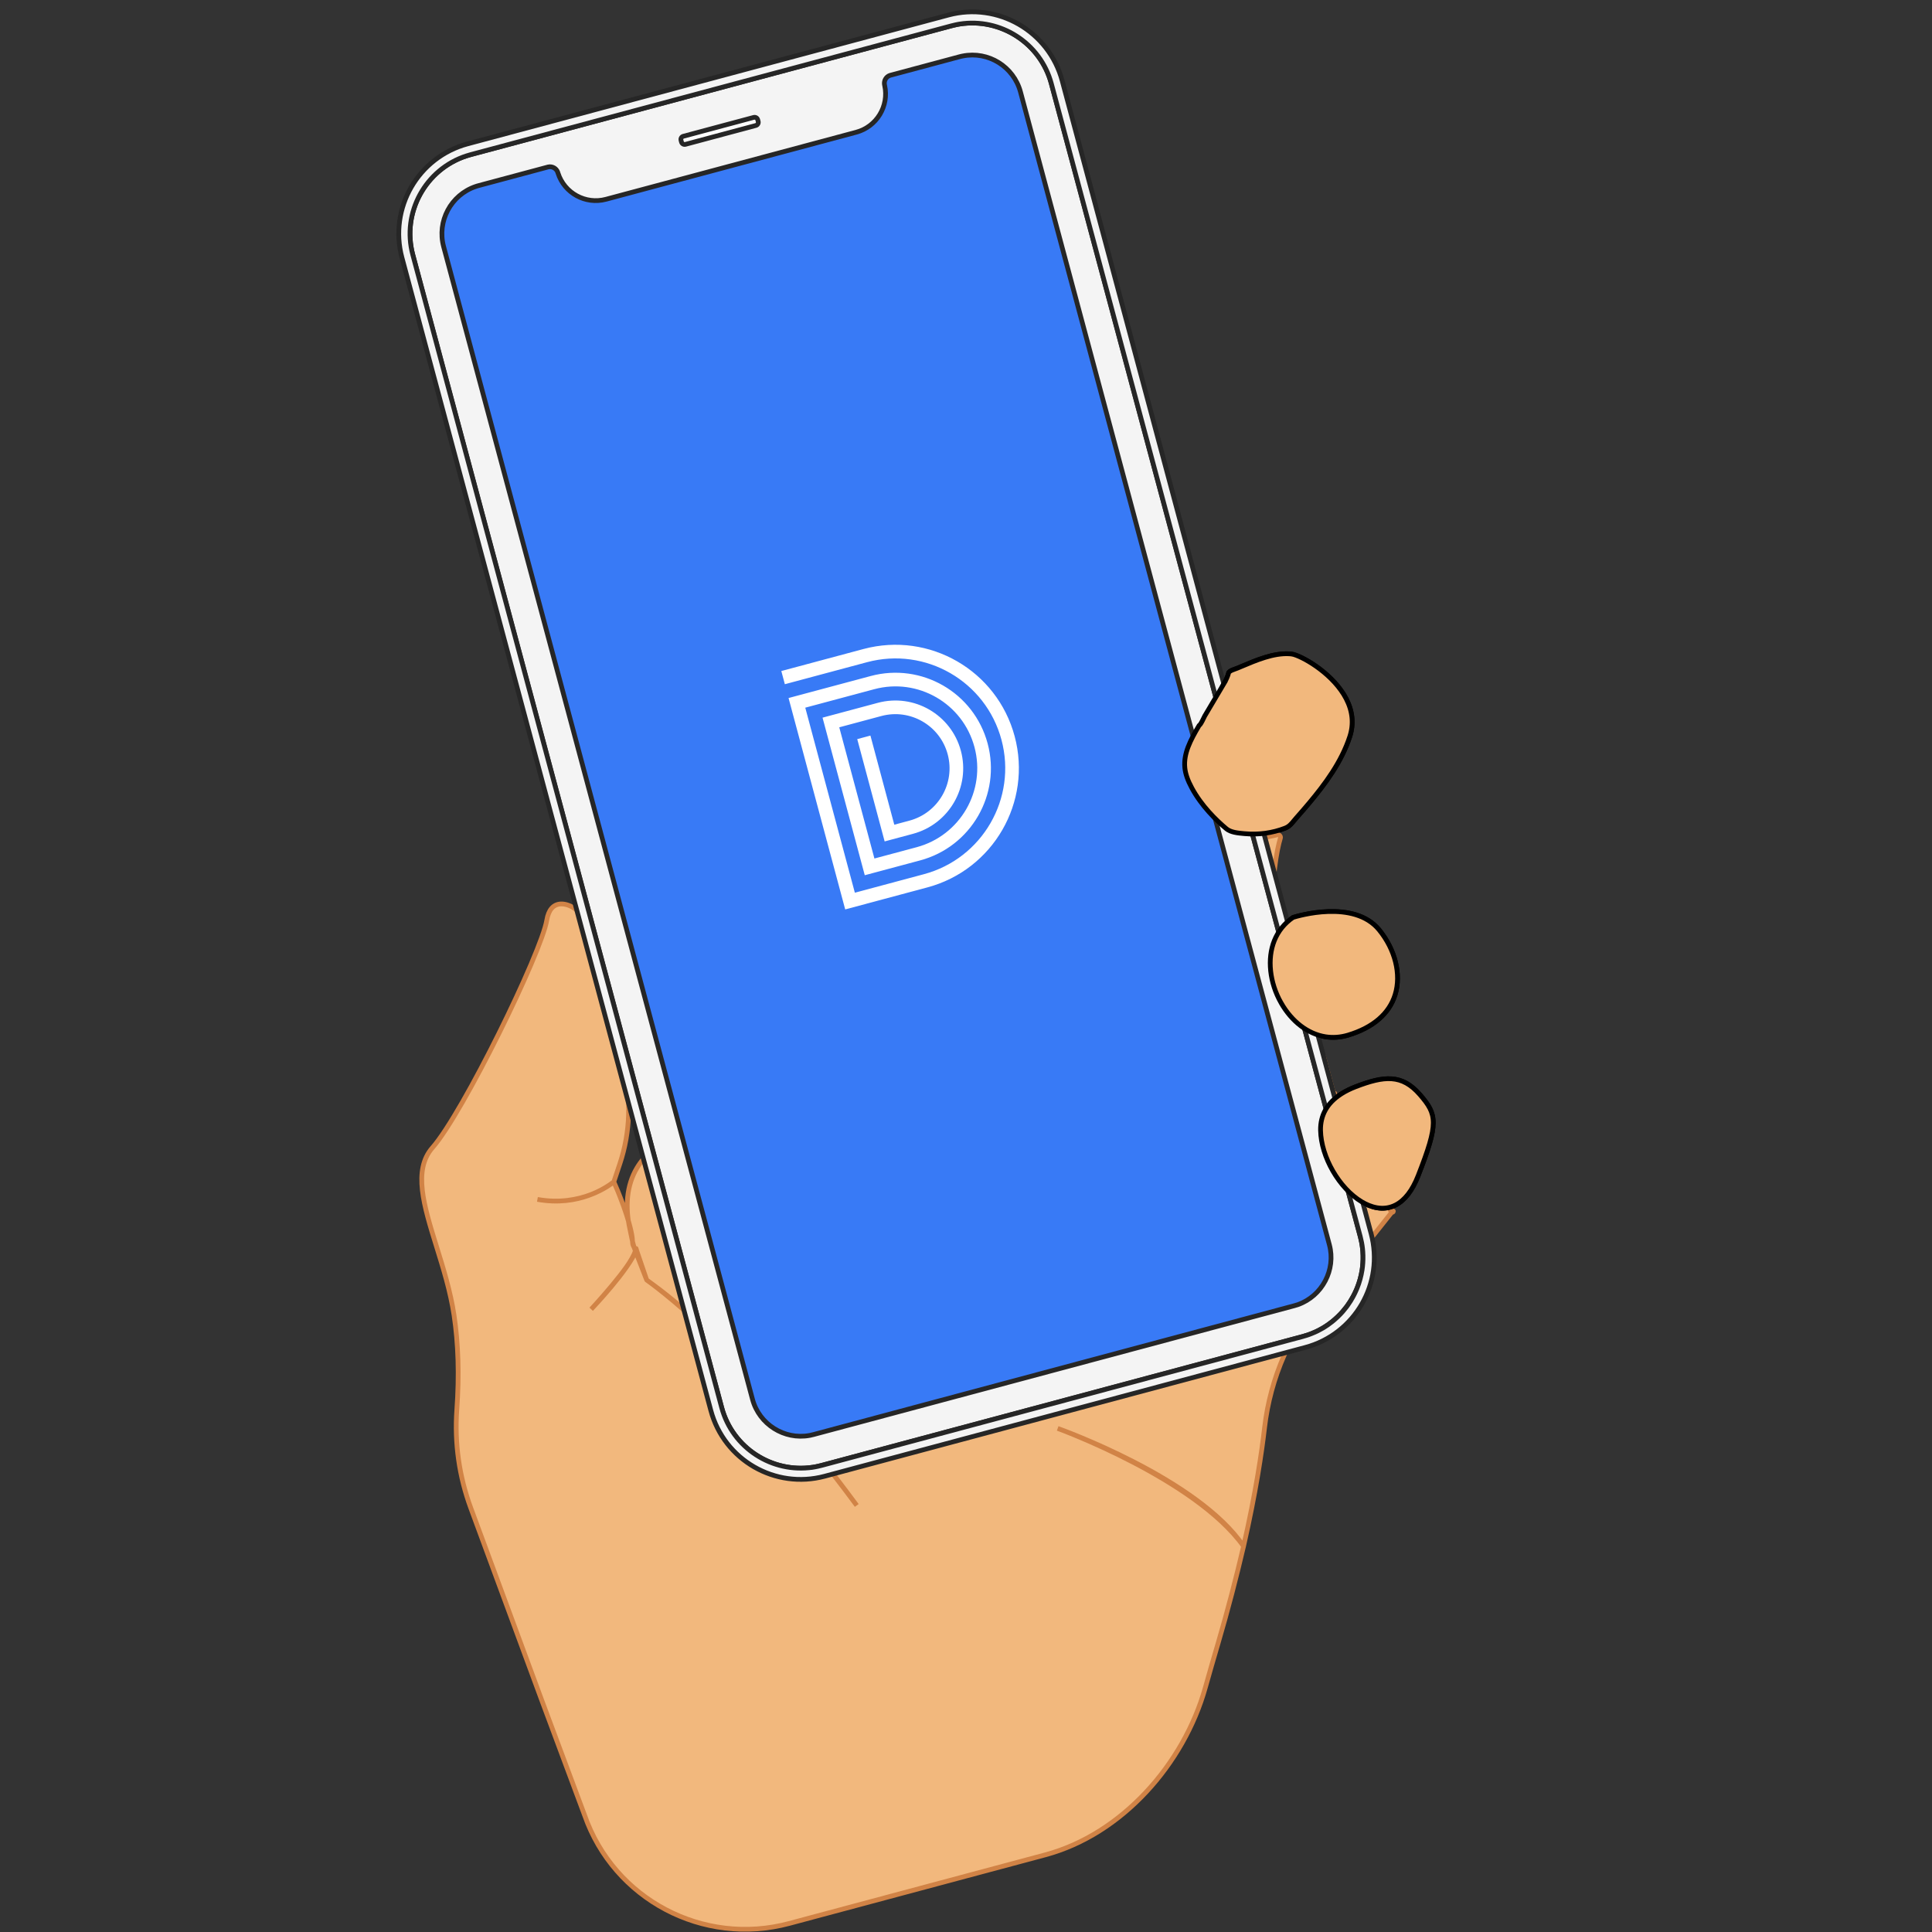 <svg width="152" height="152" viewBox="0 0 152 152" fill="none" xmlns="http://www.w3.org/2000/svg">
<rect x="0" y="0" width="152" height="152" fill="#333333" stroke="none"/>
<mask id="mask0_246_3384" style="mask-type:luminance" maskUnits="userSpaceOnUse" x="-1" y="-14" width="153" height="177">
<path d="M151.633 132.499L112.379 -14L-0.634 16.282L38.62 162.781L151.633 132.499Z" fill="white"/>
</mask>
<g mask="url(#mask0_246_3384)">
<path d="M100.786 78.902C101.624 80.38 102.899 81.355 104.28 81.572C104.864 81.664 105.461 81.621 106.056 81.444C108.022 80.854 109.303 79.751 109.763 78.252C110.251 76.662 109.768 74.712 108.503 73.162C106.514 70.728 102.06 72.081 101.731 72.184C101.053 72.648 100.558 73.263 100.258 74.01C99.684 75.439 99.885 77.313 100.785 78.902L100.786 78.902Z" fill="#EFEBEB" stroke="black" stroke-width="0.373" stroke-miterlimit="10" stroke-linecap="round"/>
<path d="M96.269 53.824L94.783 56.332C94.767 56.36 94.739 56.419 94.705 56.489C94.531 56.85 94.433 57.024 94.333 57.093C93.656 58.239 93.107 59.283 93.216 60.404C93.263 60.887 93.44 61.395 93.77 62.004C94.534 63.415 95.673 64.528 96.492 65.212C96.829 65.491 97.391 65.543 97.844 65.585L97.937 65.593C99.017 65.693 100.111 65.543 101.1 65.159C101.421 65.034 101.585 64.833 101.794 64.58C101.853 64.509 101.914 64.434 101.982 64.357C102.391 63.896 102.717 63.518 103.009 63.168C104.213 61.728 105.534 59.982 106.196 57.947C106.517 56.958 106.42 55.956 105.906 54.968C104.938 53.107 102.75 51.788 101.794 51.496C101.67 51.459 101.537 51.447 101.435 51.442C100.186 51.37 98.832 51.945 97.636 52.452L97.361 52.568C97.3 52.593 97.233 52.617 97.162 52.642C97.014 52.696 96.862 52.75 96.76 52.825C96.711 52.861 96.681 52.887 96.67 52.904C96.67 52.904 96.663 52.92 96.656 52.956C96.648 52.994 96.638 53.04 96.615 53.103C96.528 53.361 96.413 53.578 96.266 53.825L96.269 53.824Z" fill="#EFEBEB" stroke="black" stroke-width="0.373" stroke-miterlimit="10" stroke-linecap="round"/>
<path d="M97.911 65.89C97.91 65.888 97.909 65.888 97.907 65.888L97.819 65.879C97.326 65.834 96.711 65.778 96.304 65.439C95.464 64.738 94.296 63.596 93.51 62.144C93.162 61.5 92.975 60.954 92.924 60.431C92.794 59.11 93.55 57.836 94.1 56.906L94.118 56.876C94.127 56.862 94.14 56.852 94.156 56.848C94.167 56.845 94.176 56.84 94.183 56.831C94.254 56.747 94.384 56.48 94.441 56.359C94.48 56.278 94.511 56.213 94.531 56.18L96.017 53.673C96.095 53.541 95.951 53.428 95.833 53.526L51.293 90.511C50.831 90.895 50.436 91.353 50.125 91.867C49.26 93.297 49.192 95.025 49.549 96.658C49.596 96.876 49.648 97.124 49.707 97.416C49.788 97.813 49.902 98.203 50.05 98.581L50.879 100.703C51.138 100.917 53.268 102.319 56.038 105.115C58.779 107.88 62.976 112.437 67.405 118.44C62.988 112.453 59.125 108.091 56.038 105.115C53.01 102.195 50.929 100.743 50.91 100.728L50.879 100.703L50.095 98.405C49.983 98.078 50.085 98.106 49.983 98.437C49.507 99.845 46.634 102.876 46.512 103.004C46.541 102.973 49.728 99.538 49.983 98.437C50.018 98.286 49.775 98.016 49.773 97.815L49.74 97.364C49.55 95.944 48.565 93.574 48.292 92.981C47.701 93.427 45.548 94.951 42.282 94.363C45.723 94.982 48.012 93.213 48.292 92.981L48.769 91.551C49.601 89.057 49.682 86.374 49.001 83.835L45.935 72.393C45.773 71.787 44.901 71.081 44.116 71.119C43.531 71.148 43.152 71.588 43.019 72.393C42.592 74.96 36.443 87.542 34.026 90.291C32.475 92.055 33.343 94.849 34.347 98.085C34.882 99.808 35.435 101.591 35.72 103.461C36.059 105.695 36.135 108.199 35.941 110.903C35.752 113.551 36.122 116.155 37.039 118.643L42.577 133.647L45.993 142.813C48.301 149.428 55.321 153.141 62.088 151.328L82.235 145.93C88.269 144.313 93.148 138.781 94.831 132.766C95.13 131.697 95.468 130.522 95.849 129.229C96.568 126.792 97.297 123.984 97.838 121.65C94.244 116.307 83.325 112.419 83.214 112.38C83.324 112.42 94.042 116.342 97.838 121.65C98.802 117.43 99.268 114.256 99.49 112.322C99.715 110.369 100.232 108.451 101.032 106.626L101.442 105.698C101.568 105.413 101.73 105.144 101.924 104.9L109.506 95.365C109.73 95.083 109.593 95.591 109.422 95.274C109.129 94.736 108.463 94.482 107.615 93.977C105.757 92.869 103.645 91.129 103.602 88.944C103.578 87.779 104.048 86.818 104.998 86.082C105.042 86.048 105.007 85.972 104.953 85.987C104.927 85.994 104.9 85.978 104.893 85.952L104.203 83.377C103.963 82.48 103.252 81.795 102.495 81.256C101.773 80.74 101.067 79.993 100.533 79.05C99.724 77.624 99.457 75.972 99.778 74.578C99.879 74.142 99.979 73.7 99.987 73.252C100.06 68.942 100.45 66.881 100.735 65.939C100.781 65.787 100.635 65.636 100.481 65.677C99.654 65.898 98.78 65.972 97.915 65.892C97.913 65.892 97.912 65.891 97.911 65.89Z" fill="#F2B87D"/>
<path d="M50.879 100.703L50.05 98.581C49.902 98.203 49.788 97.813 49.707 97.416C49.648 97.124 49.596 96.876 49.549 96.658C49.192 95.025 49.26 93.297 50.125 91.867V91.867C50.436 91.353 50.831 90.895 51.293 90.511L95.833 53.526C95.951 53.428 96.095 53.541 96.017 53.673V53.673L94.531 56.18C94.511 56.213 94.48 56.278 94.441 56.359C94.384 56.48 94.254 56.747 94.183 56.831C94.176 56.84 94.167 56.845 94.156 56.848V56.848C94.14 56.852 94.127 56.862 94.118 56.876L94.1 56.906C93.55 57.836 92.794 59.11 92.924 60.431C92.975 60.954 93.162 61.5 93.51 62.144C94.296 63.596 95.464 64.738 96.304 65.439C96.711 65.778 97.326 65.834 97.819 65.879L97.907 65.888C97.909 65.888 97.91 65.888 97.911 65.89V65.89C97.912 65.891 97.913 65.892 97.915 65.892C98.78 65.972 99.654 65.898 100.481 65.677V65.677C100.635 65.636 100.781 65.787 100.735 65.939C100.45 66.881 100.06 68.942 99.987 73.252C99.979 73.7 99.879 74.142 99.778 74.578C99.457 75.972 99.724 77.624 100.533 79.05C101.067 79.993 101.773 80.74 102.495 81.256C103.252 81.795 103.963 82.48 104.203 83.377L104.893 85.952C104.9 85.978 104.927 85.994 104.953 85.987V85.987C105.007 85.972 105.042 86.048 104.998 86.082C104.048 86.818 103.578 87.779 103.602 88.944C103.645 91.129 105.757 92.869 107.615 93.977C108.463 94.482 109.129 94.736 109.422 95.274V95.274C109.593 95.591 109.73 95.083 109.506 95.365L101.924 104.9C101.73 105.144 101.568 105.413 101.442 105.698L101.032 106.626C100.232 108.451 99.715 110.369 99.49 112.322C99.268 114.256 98.802 117.43 97.838 121.65M50.879 100.703C51.138 100.917 53.268 102.319 56.038 105.115M50.879 100.703L50.91 100.728C50.929 100.743 53.01 102.195 56.038 105.115M50.879 100.703L50.095 98.405C49.983 98.078 50.085 98.106 49.983 98.437V98.437M56.038 105.115C58.779 107.88 62.976 112.437 67.405 118.44C62.988 112.453 59.125 108.091 56.038 105.115ZM49.983 98.437C49.507 99.845 46.634 102.876 46.512 103.004C46.541 102.973 49.728 99.538 49.983 98.437ZM49.983 98.437C50.018 98.286 49.775 98.016 49.773 97.815L49.74 97.364C49.55 95.944 48.565 93.574 48.292 92.981M48.292 92.981C47.701 93.427 45.548 94.951 42.282 94.363C45.723 94.982 48.012 93.213 48.292 92.981ZM48.292 92.981L48.769 91.551C49.601 89.057 49.682 86.374 49.001 83.835L45.935 72.393C45.773 71.787 44.901 71.081 44.116 71.119C43.531 71.148 43.152 71.588 43.019 72.393C42.592 74.96 36.443 87.542 34.026 90.291C32.475 92.055 33.343 94.849 34.347 98.085C34.882 99.808 35.435 101.591 35.72 103.461C36.059 105.695 36.135 108.199 35.941 110.903C35.752 113.551 36.122 116.155 37.039 118.643L42.577 133.647L45.993 142.813V142.813C48.301 149.428 55.321 153.141 62.088 151.328L82.235 145.93C88.269 144.313 93.148 138.781 94.831 132.766C95.13 131.697 95.468 130.522 95.849 129.229C96.568 126.792 97.297 123.984 97.838 121.65M97.838 121.65C94.244 116.307 83.325 112.419 83.214 112.38C83.324 112.42 94.042 116.342 97.838 121.65Z" stroke="#D18346" stroke-width="0.373" stroke-miterlimit="10" stroke-linecap="round"/>
<path d="M105.476 86.097C104.401 86.798 103.869 87.754 103.891 88.934C103.93 91.027 105.354 93.499 107.134 94.56C107.8 94.957 108.801 95.322 109.797 94.809C110.519 94.436 111.115 93.665 111.567 92.512C113.193 88.365 113.069 87.696 111.71 86.128C110.295 84.496 108.892 84.639 106.637 85.51C106.231 85.667 105.863 85.849 105.543 86.052L105.476 86.097Z" fill="#EFEBEB" stroke="black" stroke-width="0.373" stroke-miterlimit="10" stroke-linecap="round"/>
<path d="M82.716 6.583L107.017 97.277C107.103 97.595 107.163 97.916 107.199 98.236C107.207 98.315 107.215 98.395 107.22 98.472C107.25 98.873 107.24 99.271 107.196 99.662C107.189 99.742 107.178 99.823 107.166 99.901C107.089 100.4 106.953 100.886 106.766 101.349C106.747 101.392 106.728 101.439 106.71 101.482C106.578 101.792 106.417 102.089 106.24 102.376C106.167 102.492 106.09 102.604 106.01 102.714C105.983 102.754 105.953 102.794 105.924 102.83C105.838 102.945 105.747 103.057 105.652 103.166C105.646 103.174 105.641 103.181 105.635 103.188C105.575 103.252 105.516 103.317 105.458 103.379C105.391 103.45 105.322 103.518 105.253 103.586C105.182 103.652 105.111 103.719 105.038 103.782C105.002 103.813 104.965 103.845 104.929 103.876C104.893 103.908 104.855 103.939 104.817 103.969C104.704 104.061 104.585 104.147 104.465 104.232C104.386 104.288 104.304 104.342 104.221 104.393C104.18 104.419 104.138 104.446 104.096 104.47C103.969 104.544 103.838 104.618 103.705 104.683C103.663 104.705 103.618 104.728 103.571 104.749C103.524 104.771 103.48 104.792 103.434 104.812C103.343 104.852 103.25 104.892 103.156 104.928C103.09 104.956 103.024 104.979 102.956 105.003C102.9 105.022 102.845 105.04 102.788 105.058C102.683 105.093 102.578 105.124 102.47 105.153L64.659 115.284C64.549 115.313 64.442 115.339 64.334 115.362C64.276 115.375 64.219 115.387 64.16 115.398C64.047 115.419 63.935 115.439 63.819 115.456C63.863 115.449 63.905 115.441 63.949 115.434C60.756 115.915 57.633 113.927 56.779 110.737L32.477 20.044C31.589 16.727 33.474 13.308 36.706 12.26L36.71 12.259C36.814 12.225 36.919 12.194 37.026 12.165L74.837 2.034C74.945 2.005 75.049 1.98 75.157 1.957L75.159 1.957C75.217 1.944 75.274 1.932 75.333 1.92C75.388 1.91 75.446 1.901 75.503 1.89C78.709 1.386 81.857 3.378 82.716 6.581L82.716 6.583Z" fill="#F4F4F4" stroke="#262626" stroke-width="0.373" stroke-miterlimit="10"/>
<path d="M74.609 1.184L36.797 11.315C32.895 12.361 30.578 16.372 31.624 20.274L55.925 110.969C56.971 114.871 60.983 117.186 64.885 116.141L102.697 106.009C106.599 104.963 108.916 100.952 107.871 97.05L83.569 6.356C82.523 2.453 78.511 0.138 74.609 1.184ZM106.239 102.379C106.166 102.495 106.09 102.607 106.009 102.717C105.983 102.758 105.953 102.797 105.923 102.834C105.837 102.949 105.746 103.06 105.651 103.17C105.646 103.177 105.64 103.185 105.634 103.191C105.575 103.255 105.516 103.32 105.457 103.383C105.39 103.453 105.321 103.521 105.252 103.589C105.181 103.655 105.11 103.722 105.037 103.785C105.002 103.816 104.964 103.848 104.929 103.879C104.892 103.911 104.854 103.943 104.817 103.972C104.703 104.064 104.585 104.15 104.465 104.235C104.385 104.291 104.303 104.346 104.221 104.396C104.18 104.422 104.137 104.449 104.096 104.474C103.968 104.547 103.837 104.621 103.705 104.687C103.662 104.708 103.617 104.731 103.57 104.753C103.524 104.774 103.48 104.795 103.434 104.815C103.343 104.856 103.249 104.896 103.155 104.931C103.089 104.96 103.023 104.982 102.956 105.006C102.899 105.026 102.844 105.043 102.787 105.062C102.682 105.096 102.578 105.127 102.47 105.156L64.658 115.287C64.549 115.317 64.441 115.342 64.333 115.365C64.275 115.378 64.218 115.39 64.159 115.401C64.046 115.423 63.934 115.442 63.819 115.46C63.862 115.453 63.905 115.444 63.948 115.437C60.756 115.918 57.633 113.93 56.778 110.74L32.477 20.046C31.588 16.729 33.472 13.31 36.705 12.262L36.709 12.261C36.813 12.227 36.917 12.196 37.026 12.167L74.836 2.036C74.944 2.007 75.048 1.982 75.156 1.959L75.158 1.958C75.216 1.946 75.273 1.934 75.332 1.922C75.388 1.912 75.445 1.902 75.502 1.892C78.708 1.387 81.856 3.379 82.715 6.583L107.016 97.277C107.101 97.596 107.162 97.916 107.198 98.236C107.205 98.315 107.213 98.396 107.219 98.472C107.248 98.874 107.239 99.271 107.195 99.662C107.188 99.742 107.176 99.823 107.164 99.902C107.087 100.4 106.952 100.886 106.765 101.35C106.746 101.392 106.727 101.44 106.708 101.482C106.577 101.793 106.416 102.09 106.238 102.376L106.239 102.379Z" fill="#F4F4F4" stroke="#262626" stroke-width="0.373" stroke-miterlimit="10"/>
<path d="M59.298 9.237L53.76 10.721C53.623 10.757 53.541 10.898 53.578 11.035L53.615 11.173C53.652 11.31 53.793 11.391 53.93 11.355L59.468 9.871C59.605 9.834 59.686 9.693 59.65 9.556L59.613 9.418C59.576 9.281 59.435 9.2 59.298 9.237Z" fill="white" stroke="#262626" stroke-width="0.373" stroke-miterlimit="10"/>
<path d="M75.738 4.406L75.704 4.415L75.652 4.423C75.591 4.437 75.536 4.451 75.484 4.465L70.029 5.927C69.721 6.026 69.534 6.335 69.585 6.652C69.59 6.673 69.593 6.695 69.599 6.717L69.601 6.726C69.955 8.345 68.976 9.971 67.36 10.404L47.679 15.677C46.063 16.11 44.402 15.192 43.899 13.613L43.897 13.604C43.891 13.582 43.885 13.561 43.877 13.54C43.763 13.24 43.446 13.066 43.129 13.135L37.674 14.597C37.624 14.61 37.568 14.625 37.508 14.644L37.459 14.663L37.425 14.672C35.474 15.335 34.367 17.403 34.901 19.399L59.203 110.091C59.728 112.054 61.705 113.303 63.701 112.932C63.721 112.927 63.737 112.925 63.753 112.922L63.777 112.916L63.799 112.91L63.807 112.908C63.875 112.894 63.941 112.879 64.006 112.862L101.816 102.731C101.882 102.713 101.947 102.693 102.011 102.673L102.019 102.67L102.042 102.664L102.052 102.662L102.064 102.658C102.08 102.654 102.094 102.647 102.114 102.641C104.027 101.964 105.115 99.894 104.589 97.932L80.288 7.237C79.753 5.241 77.76 4.003 75.739 4.406L75.738 4.406Z" fill="#387AF6" stroke="#262626" stroke-width="0.373" stroke-miterlimit="10"/>
</g>
<path d="M100.786 78.896C101.624 80.375 102.899 81.349 104.28 81.566C104.864 81.658 105.461 81.615 106.056 81.438C108.022 80.848 109.303 79.745 109.763 78.246C110.251 76.656 109.768 74.706 108.503 73.157C106.514 70.722 102.06 72.075 101.731 72.178C101.053 72.642 100.558 73.257 100.258 74.004C99.684 75.433 99.885 77.308 100.785 78.896L100.786 78.896Z" fill="#F2B87D" stroke="black" stroke-width="0.373" stroke-miterlimit="10" stroke-linecap="round"/>
<path d="M96.269 53.821L94.783 56.328C94.767 56.356 94.739 56.415 94.705 56.486C94.531 56.846 94.433 57.02 94.333 57.089C93.656 58.236 93.107 59.279 93.216 60.4C93.263 60.883 93.44 61.391 93.77 62C94.534 63.411 95.673 64.524 96.492 65.208C96.829 65.487 97.391 65.54 97.844 65.581L97.937 65.589C99.017 65.689 100.111 65.539 101.1 65.155C101.421 65.03 101.585 64.829 101.794 64.576C101.853 64.505 101.914 64.43 101.982 64.353C102.391 63.892 102.717 63.514 103.009 63.164C104.213 61.724 105.534 59.978 106.196 57.943C106.517 56.954 106.42 55.952 105.906 54.964C104.938 53.103 102.75 51.785 101.794 51.492C101.67 51.455 101.537 51.444 101.435 51.438C100.186 51.367 98.832 51.941 97.636 52.448L97.361 52.564C97.3 52.59 97.233 52.614 97.162 52.638C97.014 52.692 96.862 52.746 96.76 52.821C96.711 52.857 96.681 52.883 96.67 52.9C96.67 52.9 96.663 52.917 96.656 52.952C96.648 52.99 96.638 53.036 96.615 53.099C96.528 53.357 96.413 53.574 96.266 53.821L96.269 53.821Z" fill="#F2B87D" stroke="black" stroke-width="0.373" stroke-miterlimit="10" stroke-linecap="round"/>
<path d="M105.479 86.091C104.405 86.792 103.873 87.748 103.894 88.928C103.934 91.021 105.358 93.493 107.138 94.554C107.804 94.951 108.805 95.316 109.801 94.803C110.523 94.431 111.119 93.659 111.571 92.507C113.197 88.359 113.073 87.69 111.714 86.122C110.299 84.49 108.895 84.633 106.641 85.504C106.235 85.661 105.867 85.843 105.547 86.046L105.479 86.091Z" fill="#F2B87D" stroke="black" stroke-width="0.373" stroke-miterlimit="10" stroke-linecap="round"/>
<path d="M67.962 58.011L69.979 65.541L71.686 65.083C74.245 64.397 75.764 61.767 75.079 59.207V59.207C74.393 56.647 71.762 55.128 69.202 55.814L65.371 56.841L68.415 68.201L72.254 67.173C75.974 66.176 78.181 62.353 77.184 58.634V58.634C76.188 54.914 72.365 52.707 68.645 53.704L62.697 55.297L66.876 70.891L72.824 69.297C77.717 67.986 80.62 62.957 79.309 58.064V58.064C77.998 53.171 72.969 50.268 68.076 51.579L61.609 53.312" stroke="url(#paint0_linear_246_3384)" stroke-width="1.074"/>
<defs>
<linearGradient id="paint0_linear_246_3384" x1="69.272" y1="51.258" x2="74.02" y2="68.977" gradientUnits="userSpaceOnUse">
<stop offset="1" stop-color="white"/>
</linearGradient>
</defs>
</svg>
